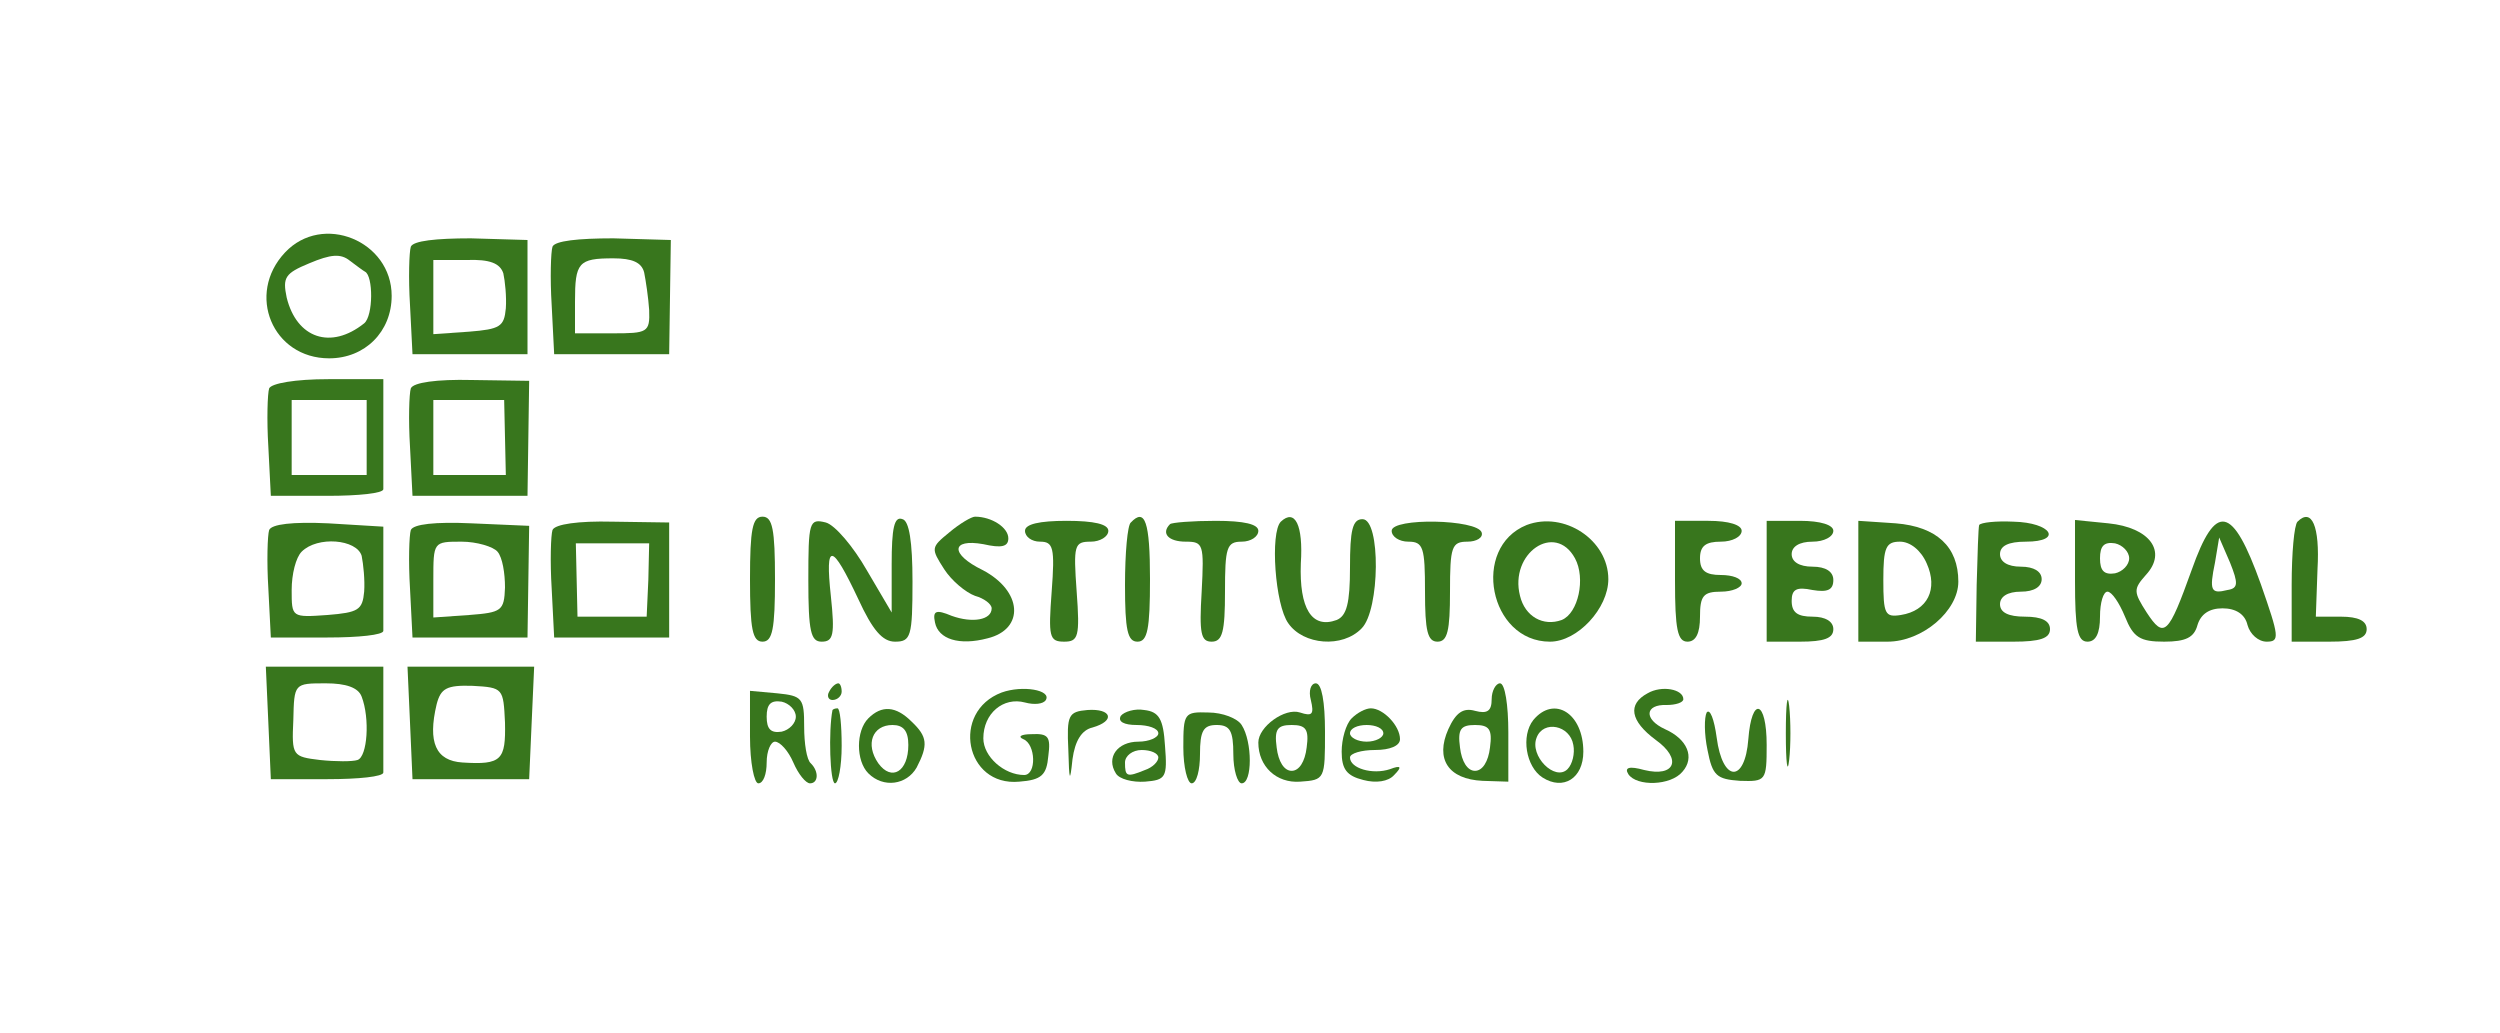  <svg version="1.0" xmlns="http://www.w3.org/2000/svg"  width="300pt" height="124pt" viewBox="0 0 300 124"  preserveAspectRatio="xMidYMid meet">  <g transform="translate(0,124) scale(0.1,-0.1)" fill="#38761d" stroke="none"> <path d="M342 937 c-47 -50 -15 -127 53 -127 43 0 75 32 75 75 0 66 -83 100 -128 52z m96 -23 c10 -5 10 -53 -1 -62 -40 -32 -81 -18 -93 31 -5 24 -2 29 27 41 26 11 38 12 49 3 8 -6 16 -12 18 -13z"/> <path d="M493 944 c-2 -6 -3 -38 -1 -70 l3 -59 69 0 69 0 0 69 0 68 -68 2 c-42 0 -69 -3 -72 -10z m111 -32 c2 -9 4 -28 3 -42 -2 -22 -7 -25 -44 -28 l-43 -3 0 44 0 45 40 0 c28 1 40 -4 44 -16z"/> <path d="M663 944 c-2 -6 -3 -38 -1 -70 l3 -59 69 0 69 0 1 69 1 68 -69 2 c-42 0 -70 -3 -73 -10z m110 -31 c2 -10 5 -30 6 -45 1 -27 -2 -28 -44 -28 l-45 0 0 38 c0 47 4 52 46 52 23 0 34 -5 37 -17z"/> <path d="M323 774 c-2 -6 -3 -38 -1 -70 l3 -59 68 0 c37 0 67 3 67 8 0 4 0 35 0 70 l0 62 -66 0 c-40 0 -68 -5 -71 -11z m117 -59 l0 -45 -45 0 -45 0 0 45 0 45 45 0 45 0 0 -45z"/> <path d="M493 774 c-2 -6 -3 -38 -1 -70 l3 -59 69 0 69 0 1 69 1 69 -69 1 c-42 1 -70 -3 -73 -10z m113 -59 l1 -45 -44 0 -43 0 0 45 0 45 43 0 42 0 1 -45z"/> <path d="M323 604 c-2 -6 -3 -38 -1 -70 l3 -59 68 0 c37 0 67 3 67 8 0 4 0 34 0 66 l0 59 -66 4 c-43 2 -68 -1 -71 -8z m111 -31 c2 -10 4 -29 3 -43 -2 -22 -7 -25 -44 -28 -43 -3 -43 -3 -43 30 0 19 5 39 12 46 19 19 66 15 72 -5z"/> <path d="M493 604 c-2 -6 -3 -38 -1 -70 l3 -59 69 0 69 0 1 67 1 67 -69 3 c-44 2 -70 -1 -73 -8z m104 -26 c6 -7 9 -26 9 -43 -1 -28 -4 -30 -43 -33 l-43 -3 0 45 c0 46 0 46 34 46 18 0 38 -6 43 -12z"/> <path d="M663 604 c-2 -6 -3 -38 -1 -70 l3 -59 69 0 69 0 0 69 0 69 -68 1 c-41 1 -69 -3 -72 -10z m115 -60 l-2 -44 -42 0 -41 0 -1 44 -1 44 44 0 44 0 -1 -44z"/> <path d="M900 545 c0 -60 3 -75 15 -75 12 0 15 15 15 75 0 60 -3 75 -15 75 -12 0 -15 -15 -15 -75z"/> <path d="M970 544 c0 -62 3 -74 16 -74 14 0 16 8 11 55 -7 65 1 64 33 -4 17 -37 29 -51 44 -51 19 0 21 6 21 72 0 48 -4 73 -12 75 -10 4 -13 -11 -13 -54 l0 -58 -30 51 c-16 28 -38 54 -49 57 -20 5 -21 1 -21 -69z"/> <path d="M1139 601 c-22 -18 -22 -19 -6 -44 9 -14 26 -28 37 -32 11 -3 20 -10 20 -15 0 -14 -23 -18 -48 -9 -19 8 -23 6 -20 -8 4 -20 29 -28 63 -19 45 11 42 57 -6 82 -39 19 -38 38 1 31 22 -5 30 -3 30 7 0 13 -20 26 -40 26 -4 0 -18 -8 -31 -19z"/> <path d="M1230 603 c0 -7 8 -13 18 -13 16 0 18 -7 14 -60 -4 -54 -3 -60 15 -60 17 0 19 6 15 60 -4 56 -3 60 17 60 11 0 21 6 21 13 0 8 -17 12 -50 12 -33 0 -50 -4 -50 -12z"/> <path d="M1357 613 c-4 -3 -7 -37 -7 -75 0 -54 3 -68 15 -68 12 0 15 15 15 75 0 69 -6 86 -23 68z"/> <path d="M1404 611 c-11 -11 -2 -21 19 -21 21 0 22 -3 19 -60 -3 -50 -1 -60 12 -60 13 0 16 12 16 60 0 53 2 60 20 60 11 0 20 6 20 13 0 8 -17 12 -51 12 -28 0 -53 -2 -55 -4z"/> <path d="M1537 614 c-13 -13 -7 -100 9 -122 18 -26 65 -30 88 -6 22 22 23 131 1 131 -12 0 -15 -13 -15 -58 0 -43 -4 -58 -16 -63 -30 -11 -45 14 -43 68 3 46 -7 66 -24 50z"/> <path d="M1670 603 c0 -7 9 -13 20 -13 18 0 20 -7 20 -60 0 -47 3 -60 15 -60 12 0 15 13 15 60 0 54 2 60 21 60 11 0 19 5 17 11 -5 16 -108 18 -108 2z"/> <path d="M1832 610 c-67 -27 -45 -140 28 -140 33 0 70 40 70 75 0 47 -53 82 -98 65z m58 -40 c13 -24 4 -66 -16 -74 -22 -8 -44 4 -50 29 -13 51 42 89 66 45z"/> <path d="M2010 543 c0 -58 3 -73 15 -73 10 0 15 10 15 30 0 25 4 30 25 30 14 0 25 5 25 10 0 6 -11 10 -25 10 -18 0 -25 5 -25 20 0 15 7 20 25 20 14 0 25 6 25 13 0 7 -15 12 -40 12 l-40 0 0 -72z"/> <path d="M2120 543 l0 -73 40 0 c29 0 40 4 40 15 0 9 -9 15 -25 15 -18 0 -25 5 -25 19 0 14 6 17 25 13 18 -3 25 0 25 12 0 10 -9 16 -25 16 -16 0 -25 6 -25 15 0 9 9 15 25 15 14 0 25 6 25 13 0 7 -15 12 -40 12 l-40 0 0 -72z"/> <path d="M2230 543 l0 -73 35 0 c42 0 85 37 85 72 0 42 -26 66 -75 70 l-45 3 0 -72z m82 21 c14 -31 1 -57 -31 -62 -19 -3 -21 1 -21 42 0 39 3 46 20 46 12 0 25 -10 32 -26z"/> <path d="M2375 610 c-1 -3 -2 -35 -3 -72 l-1 -68 45 0 c32 0 44 4 44 15 0 10 -10 15 -30 15 -20 0 -30 5 -30 15 0 9 9 15 25 15 16 0 25 6 25 15 0 9 -9 15 -25 15 -16 0 -25 6 -25 15 0 10 10 15 31 15 45 0 31 23 -15 24 -21 1 -39 -1 -41 -4z"/> <path d="M2490 543 c0 -58 3 -73 15 -73 10 0 15 10 15 30 0 17 4 30 9 30 5 0 14 -13 21 -30 10 -25 18 -30 47 -30 26 0 36 5 40 20 4 13 14 20 30 20 16 0 27 -7 30 -20 3 -11 13 -20 23 -20 16 0 15 6 -7 69 -34 95 -54 99 -83 17 -28 -78 -33 -83 -54 -51 -16 25 -16 28 -1 45 26 28 5 57 -45 62 l-40 4 0 -73z m65 27 c0 -8 -8 -16 -17 -18 -13 -2 -18 3 -18 18 0 15 5 20 18 18 9 -2 17 -10 17 -18z m118 -38 c-20 -5 -22 -1 -15 33 l5 30 13 -30 c10 -25 10 -31 -3 -33z"/> <path d="M2757 614 c-4 -4 -7 -38 -7 -76 l0 -68 45 0 c33 0 45 4 45 15 0 10 -10 15 -31 15 l-30 0 2 57 c3 52 -7 74 -24 57z"/> <path d="M322 373 l3 -68 68 0 c37 0 67 3 67 8 0 4 0 34 0 67 l0 60 -70 0 -71 0 3 -67z m112 31 c10 -26 7 -72 -5 -76 -6 -2 -26 -2 -45 0 -33 4 -34 5 -32 48 1 44 1 44 39 44 24 0 39 -5 43 -16z"/> <path d="M492 373 l3 -68 70 0 70 0 3 68 3 67 -76 0 -76 0 3 -67z m114 0 c1 -45 -4 -51 -51 -48 -32 2 -42 24 -31 70 5 19 12 23 43 22 37 -2 37 -3 39 -44z"/> <path d="M995 410 c-3 -5 -1 -10 4 -10 6 0 11 5 11 10 0 6 -2 10 -4 10 -3 0 -8 -4 -11 -10z"/> <path d="M1202 409 c-61 -23 -44 -113 21 -107 27 2 33 8 35 31 3 23 0 27 -20 26 -13 0 -17 -3 -10 -6 15 -6 16 -43 1 -43 -24 0 -49 22 -49 44 0 30 24 50 50 43 11 -3 22 -2 25 3 7 12 -28 18 -53 9z"/> <path d="M1573 400 c4 -17 2 -20 -13 -15 -18 6 -50 -17 -50 -36 0 -29 22 -49 50 -47 30 2 30 3 30 60 0 36 -4 58 -11 58 -6 0 -9 -9 -6 -20z m-5 -57 c-2 -17 -9 -28 -18 -28 -9 0 -16 11 -18 28 -3 22 1 27 18 27 17 0 21 -5 18 -27z"/> <path d="M1790 401 c0 -14 -5 -18 -20 -14 -14 4 -23 -2 -32 -22 -16 -36 0 -60 41 -62 l31 -1 0 59 c0 33 -4 59 -10 59 -5 0 -10 -9 -10 -19z m-2 -58 c-2 -17 -9 -28 -18 -28 -9 0 -16 11 -18 28 -3 22 1 27 18 27 17 0 21 -5 18 -27z"/> <path d="M1977 408 c-24 -13 -21 -33 10 -56 32 -23 23 -45 -14 -36 -18 5 -24 3 -19 -5 10 -15 51 -14 65 3 15 17 6 39 -21 51 -26 12 -24 30 2 29 11 0 20 3 20 7 0 12 -26 17 -43 7z"/> <path d="M2143 360 c0 -36 2 -50 4 -32 2 17 2 47 0 65 -2 17 -4 3 -4 -33z"/> <path d="M900 356 c0 -31 5 -56 10 -56 6 0 10 11 10 25 0 14 5 25 10 25 6 0 16 -11 22 -25 6 -14 15 -25 20 -25 10 0 11 14 1 24 -5 4 -8 24 -8 44 0 34 -2 37 -32 40 l-33 3 0 -55z m55 24 c0 -8 -8 -16 -17 -18 -13 -2 -18 3 -18 18 0 15 5 20 18 18 9 -2 17 -10 17 -18z"/> <path d="M999 388 c-5 -25 -3 -88 3 -88 4 0 8 20 8 45 0 25 -2 45 -5 45 -3 0 -5 -1 -6 -2z"/> <path d="M1042 378 c-15 -15 -15 -51 0 -66 18 -18 46 -14 58 7 14 27 13 37 -6 55 -19 19 -36 20 -52 4z m48 -32 c0 -32 -20 -44 -36 -22 -16 23 -7 46 17 46 13 0 19 -7 19 -24z"/> <path d="M1282 340 c1 -38 2 -40 5 -11 3 22 11 35 24 38 28 8 23 23 -6 21 -23 -2 -25 -6 -23 -48z"/> <path d="M1345 381 c-4 -7 4 -11 19 -11 14 0 26 -4 26 -10 0 -5 -11 -10 -24 -10 -25 0 -39 -19 -27 -38 4 -7 20 -11 35 -10 25 2 27 5 24 43 -2 32 -7 41 -25 43 -11 2 -24 -2 -28 -7z m45 -50 c0 -5 -7 -12 -16 -15 -22 -9 -24 -8 -24 9 0 8 9 15 20 15 11 0 20 -4 20 -9z"/> <path d="M1420 343 c0 -24 5 -43 10 -43 6 0 10 16 10 35 0 28 4 35 20 35 16 0 20 -7 20 -35 0 -19 5 -35 10 -35 13 0 13 50 0 70 -5 8 -23 15 -40 15 -29 1 -30 -1 -30 -42z"/> <path d="M1622 378 c-7 -7 -12 -25 -12 -40 0 -21 6 -29 26 -34 15 -4 30 -2 37 6 10 10 8 12 -5 7 -21 -7 -48 1 -48 14 0 5 14 9 30 9 18 0 30 5 30 13 0 16 -20 37 -35 37 -6 0 -16 -5 -23 -12z m38 -18 c0 -5 -9 -10 -20 -10 -11 0 -20 5 -20 10 0 6 9 10 20 10 11 0 20 -4 20 -10z"/> <path d="M1840 376 c-15 -19 -9 -56 11 -69 25 -16 49 -1 49 31 0 46 -35 68 -60 38z m48 -30 c2 -10 -1 -23 -7 -29 -15 -15 -46 16 -37 38 8 21 40 15 44 -9z"/> <path d="M2048 385 c-3 -6 -3 -26 1 -45 6 -31 11 -35 39 -37 31 -1 32 0 32 43 0 54 -18 59 -22 7 -4 -53 -31 -52 -38 2 -3 22 -8 35 -12 30z"/> </g> </svg> 